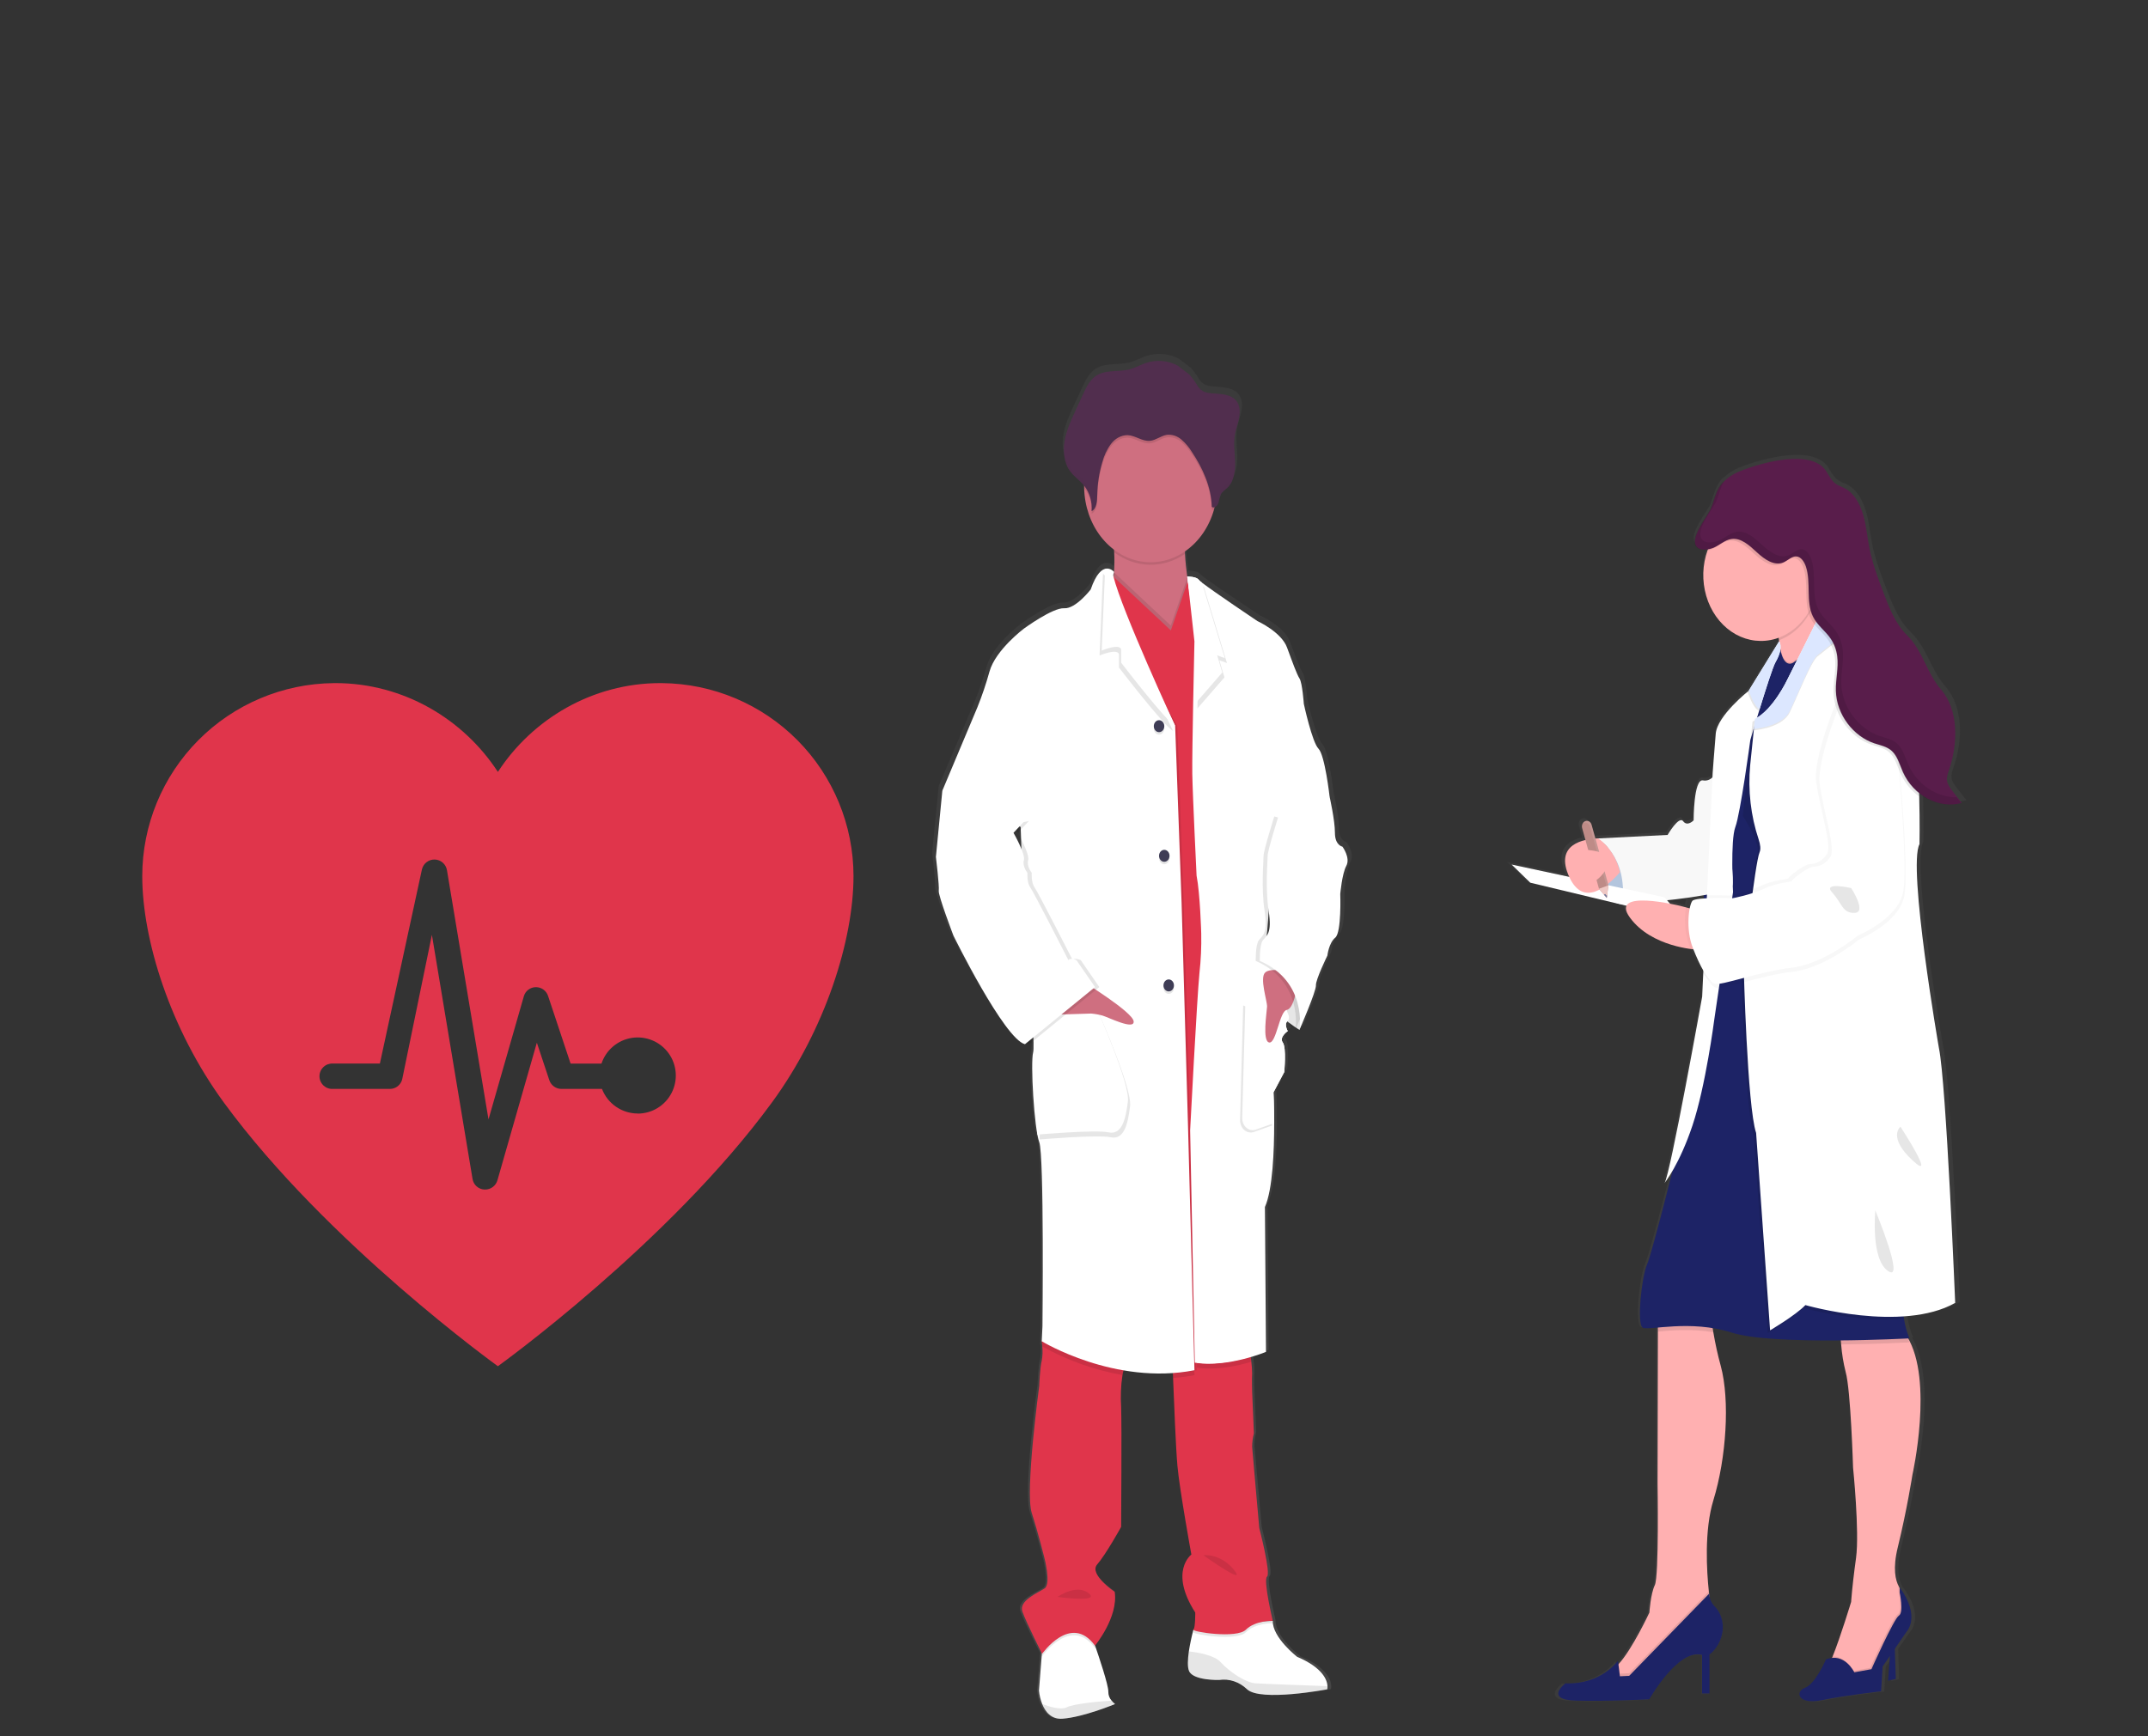 <svg width="235" height="190" viewBox="0 0 235 190" fill="none" xmlns="http://www.w3.org/2000/svg">
<rect x="0" y="0" width="235" height="190" fill="#333333" stroke="none"/>
<g clip-path="url(#clip0)">
<path d="M147.325 92.16C147.325 92.16 146.487 92.026 146.487 90.633C146.487 89.24 145.887 86.638 145.887 86.638C145.887 86.626 145.369 82.106 144.652 81.387C143.935 80.669 143.014 76.45 143.014 76.45C143.014 76.45 142.857 74.161 142.536 73.668C142.215 73.175 141.781 71.969 141.141 70.248C140.501 68.527 137.832 67.335 137.832 67.335C137.832 67.335 133.006 64.141 131.639 63.1C131.515 63.014 131.399 62.914 131.292 62.801C131.054 62.444 130.016 62.437 130.016 62.437C129.908 61.655 129.804 60.757 129.77 59.944C129.77 59.856 129.77 59.769 129.759 59.682C131.284 58.653 132.432 57.031 132.994 55.114C133.019 55.021 133.041 54.924 133.064 54.832C133.155 54.798 133.239 54.742 133.311 54.668C133.382 54.595 133.439 54.505 133.479 54.405C133.602 54.092 133.604 53.725 133.757 53.434C133.936 53.089 134.276 52.905 134.544 52.645C135.22 51.989 135.395 50.885 135.363 49.88C135.341 49.067 135.227 48.246 135.271 47.438L135.284 47.234C135.297 47.113 135.312 46.992 135.331 46.875C135.435 46.273 135.663 45.705 135.79 45.108C135.918 44.511 135.931 43.838 135.633 43.324C135.197 42.569 134.289 42.418 133.491 42.341C132.587 42.253 131.779 42.367 131.201 41.511C130.93 41.063 130.626 40.643 130.291 40.256C130.172 40.129 129.015 39.324 129.015 39.27C127.886 38.673 126.606 38.561 125.41 38.955C124.81 39.154 124.245 39.479 123.636 39.642C122.324 39.996 120.814 39.612 119.7 40.469C119.079 40.955 118.707 41.727 118.358 42.479C118.075 43.099 117.787 43.718 117.495 44.336C117.025 45.353 116.546 46.387 116.349 47.513C116.307 47.758 116.281 48.007 116.272 48.256V48.268C116.272 48.358 116.272 48.448 116.272 48.538V48.652C116.272 48.737 116.272 48.819 116.285 48.895C116.298 48.97 116.295 48.994 116.302 49.045C116.308 49.096 116.319 49.21 116.332 49.288C116.344 49.365 116.37 49.501 116.395 49.608C116.406 49.654 116.421 49.698 116.434 49.742C116.455 49.824 116.48 49.904 116.508 49.984C116.523 50.026 116.538 50.069 116.555 50.111C116.587 50.196 116.625 50.278 116.663 50.353C116.68 50.387 116.693 50.419 116.71 50.45C116.769 50.563 116.835 50.672 116.906 50.776C117.361 51.424 118.031 51.837 118.526 52.443C118.526 52.468 118.526 52.492 118.526 52.514C118.526 52.582 118.526 52.647 118.526 52.715C118.553 54.069 118.868 55.394 119.446 56.577C120.023 57.759 120.845 58.763 121.84 59.5C121.84 59.592 121.85 59.687 121.854 59.779C121.896 60.499 121.888 61.222 121.831 61.942C121.744 61.825 121.636 61.733 121.514 61.67C121.392 61.608 121.259 61.578 121.125 61.582C121.034 61.577 120.942 61.586 120.853 61.609L120.834 61.592V61.614C120.366 61.745 119.789 62.301 119.239 63.881C119.239 63.881 117.563 66.037 116.287 65.947C115.011 65.857 111.781 68.19 111.781 68.19C111.781 68.19 108.629 70.525 107.953 72.904C107.575 74.253 107.122 75.573 106.596 76.856L102.7 86.019L101.981 93.289C101.981 93.289 102.379 96.522 102.3 97.015C102.221 97.507 103.936 101.952 103.936 101.952C103.936 101.952 109.599 113.31 111.912 113.892L112.078 113.759C112.177 113.818 112.282 113.863 112.391 113.892L112.867 113.509C112.896 113.936 112.884 114.366 112.831 114.79C112.512 115.912 112.95 123.23 113.508 124.665C114.065 126.1 113.867 144.909 113.867 144.909L113.788 146.57C113.788 146.57 113.788 146.623 113.807 146.715L113.788 147.108L113.846 147.142C113.905 147.669 113.886 148.203 113.788 148.723C113.588 149.451 113.508 151.509 113.508 151.509C113.508 151.509 111.915 163.132 112.67 165.466C113.425 167.801 114.067 170.36 114.067 170.36C114.067 170.36 114.864 173.274 114.105 173.77C113.346 174.269 111.187 175.104 111.632 176.317C112.036 177.438 113.569 180.444 113.797 180.883L113.778 181.113L113.465 184.98C113.516 185.491 113.637 185.99 113.824 186.457C114.167 187.298 114.832 188.171 116.098 188.078C116.31 188.061 116.557 188.031 116.795 187.995C119.111 187.64 121.963 186.461 121.963 186.461C121.815 186.354 121.679 186.226 121.559 186.08C121.445 185.954 121.355 185.803 121.294 185.636C121.233 185.469 121.202 185.29 121.204 185.108C121.238 184.404 120.083 181.05 119.796 180.226C119.751 180.106 119.728 180.039 119.728 180.039C119.728 180.039 122.361 176.898 121.923 174.113C121.923 174.113 119.009 172.171 119.968 171.106C120.927 170.04 122.641 166.979 122.641 166.979C122.641 166.979 122.72 155.534 122.641 153.825C122.559 152.639 122.609 151.446 122.788 150.274C122.82 150.097 122.858 149.924 122.899 149.754C124.225 149.98 125.564 150.096 126.905 150.101C127.394 150.101 127.892 150.101 128.394 150.067C128.394 150.229 128.4 150.404 128.413 150.592C128.524 153.427 128.73 158.398 128.898 160.245C129.136 162.894 130.452 170.03 130.452 170.03C130.452 170.03 127.941 171.87 130.891 176.404C130.891 176.404 130.891 178.047 130.695 178.285C130.486 179.064 130.318 179.854 130.191 180.654C130.067 181.509 130.016 182.373 130.216 182.822C130.695 183.895 133.566 183.808 133.566 183.808L133.636 183.794C134.178 183.73 134.726 183.789 135.247 183.968C135.769 184.149 136.254 184.445 136.675 184.839C137.766 185.84 141.906 185.401 144.148 185.082C145.026 184.956 145.613 184.839 145.613 184.839C145.642 184.727 145.652 184.608 145.643 184.49C145.619 183.861 145.188 182.482 142.262 181.252C142.262 181.252 139.51 179.14 139.548 177.299H139.491H139.172C139.403 177.285 139.552 177.299 139.552 177.299C139.552 177.299 138.474 172.81 138.914 172.445C139.354 172.081 138.036 167.105 138.036 167.105C138.036 167.105 137.281 158.754 137.24 158.17C137.242 157.669 137.309 157.169 137.438 156.689L137.24 152.111C137.24 152.111 137.202 150.589 137.24 150.094C137.234 149.664 137.204 149.235 137.149 148.81C137.13 148.64 137.111 148.463 137.09 148.288C138.121 147.99 138.791 147.713 138.791 147.713L138.672 131.777C139.548 129.835 139.71 125.575 139.705 122.553C139.705 120.611 139.629 119.174 139.629 119.174L140.826 116.943C140.826 116.943 141.102 114.273 140.664 113.688C140.471 113.424 140.558 113.15 140.718 112.924C140.8 112.849 140.888 112.781 140.979 112.72C140.979 112.72 140.966 112.698 140.951 112.666C141.035 112.587 141.124 112.515 141.217 112.45C141.217 112.45 140.792 111.698 141.173 111.38C141.53 111.657 141.849 111.865 142.091 112.035C142.074 112.213 142.057 112.314 142.057 112.314L142.159 112.072C142.393 112.222 142.536 112.314 142.536 112.314C142.536 112.314 144.412 108.05 144.371 107.421C144.331 106.792 145.647 104.144 145.647 104.144C145.647 104.144 145.807 102.753 146.525 102.17C147.244 101.588 147.082 97.367 147.082 97.367C147.082 97.367 147.282 95.168 147.761 94.269C148.239 93.371 147.325 92.16 147.325 92.16ZM111.436 90.288L111.472 91.306C111.26 90.915 111.106 90.633 111.106 90.633L111.436 90.288Z" fill="url(#paint0_linear)"/>
<path d="M142.638 110.472L142.178 112.705C142.178 112.705 138.499 110.562 137.836 107.839C137.172 105.115 138.946 104.081 138.946 104.081L142.374 105.739L142.638 110.472Z" fill="white"/>
<path opacity="0.1" d="M142.638 110.472L142.178 112.705C142.178 112.705 138.499 110.562 137.836 107.839C137.172 105.115 138.946 104.081 138.946 104.081L142.374 105.739L142.638 110.472Z" fill="black"/>
<path d="M121.991 186.476C121.991 186.476 118.588 187.902 116.249 188.081C115.007 188.176 114.354 187.307 114.018 186.471C113.834 186.005 113.716 185.508 113.667 185.002L113.971 181.154L114.133 179.106L119.103 177.633L119.806 180.089L119.872 180.276C120.155 181.096 121.289 184.434 121.255 185.13C121.253 185.309 121.284 185.485 121.343 185.65C121.403 185.815 121.492 185.965 121.603 186.089C121.718 186.236 121.848 186.365 121.991 186.476Z" fill="white"/>
<path d="M145.232 184.52C145.241 184.636 145.231 184.753 145.203 184.865C145.203 184.865 137.925 186.251 136.437 184.865C136.017 184.46 135.528 184.161 135 183.984C134.473 183.808 133.919 183.76 133.374 183.842C133.374 183.842 130.559 183.929 130.089 182.87C129.893 182.426 129.944 181.565 130.065 180.715C130.189 179.919 130.354 179.133 130.559 178.359L130.671 178.256L131.341 177.642L139.184 177.377H139.244C139.205 179.207 141.906 181.307 141.906 181.307C144.775 182.521 145.198 183.892 145.232 184.52Z" fill="white"/>
<path opacity="0.1" d="M145.232 184.518C145.24 184.636 145.229 184.753 145.2 184.865C145.2 184.865 137.925 186.251 136.437 184.865C136.017 184.462 135.528 184.161 135.001 183.985C134.474 183.808 133.921 183.76 133.376 183.842C133.376 183.842 130.559 183.929 130.091 182.87C129.895 182.423 129.944 181.565 130.065 180.715C131.15 180.839 132.862 181.148 133.534 181.883C134.55 183.001 136.273 184.118 137.33 184.205C138.157 184.266 143.106 184.446 145.232 184.518Z" fill="black"/>
<path opacity="0.1" d="M121.991 186.476C121.991 186.476 118.588 187.902 116.249 188.081C115.007 188.176 114.354 187.307 114.02 186.468C114.886 186.8 116.087 187.15 116.719 186.829C117.467 186.451 120.121 186.206 121.61 186.102C121.723 186.242 121.851 186.368 121.991 186.476Z" fill="black"/>
<path d="M127.039 71.454C124.232 70.209 120.621 66.094 121.523 64.172C121.723 63.687 121.842 63.163 121.873 62.628C121.932 61.902 121.94 61.171 121.899 60.443C121.836 59.251 121.71 58.065 121.523 56.89C121.523 56.89 130.286 57.115 129.776 58.589C129.627 59.021 129.604 59.771 129.644 60.611C129.685 61.451 129.791 62.4 129.902 63.203C130.055 64.305 130.208 65.145 130.208 65.145C130.208 65.145 129.672 66.002 129.357 66.048C129.042 66.094 131.067 73.228 127.039 71.454Z" fill="#CF6F80"/>
<path opacity="0.1" d="M119.866 180.276L119.8 180.358C117.18 176.742 114.011 181.249 114.011 181.249L113.965 181.154L114.126 179.106L119.096 177.633L119.8 180.089L119.866 180.276Z" fill="black"/>
<path opacity="0.1" d="M139.246 177.633C139.246 177.633 137.332 177.586 136.311 178.616C135.29 179.645 130.357 178.84 130.569 178.616C130.632 178.505 130.67 178.379 130.68 178.247L131.35 177.633L139.193 177.368C139.222 177.532 139.246 177.633 139.246 177.633Z" fill="black"/>
<path d="M123.126 149.23C122.984 149.632 122.875 150.049 122.803 150.475C122.626 151.642 122.576 152.829 122.656 154.01C122.735 155.709 122.656 167.096 122.656 167.096C122.656 167.096 120.974 170.132 120.036 171.202C119.098 172.274 121.95 174.196 121.95 174.196C122.375 176.963 119.798 180.089 119.798 180.089C117.178 176.473 114.009 180.983 114.009 180.983C114.009 180.983 112.287 177.584 111.857 176.37C111.428 175.157 113.539 174.317 114.282 173.823C115.024 173.331 114.245 170.425 114.245 170.425C114.245 170.425 113.618 167.879 112.874 165.557C112.129 163.233 113.695 151.67 113.695 151.67C113.695 151.67 113.775 149.616 113.969 148.9C114.067 148.383 114.086 147.851 114.026 147.327C114.014 147.15 113.999 147.002 113.988 146.902C113.977 146.803 113.969 146.757 113.969 146.757L113.999 146.698L115.062 144.436C115.062 144.436 123.637 147.805 123.126 149.23Z" fill="#E0354B"/>
<path d="M139.246 177.365C139.246 177.365 137.332 177.318 136.311 178.337C135.29 179.354 130.357 178.56 130.569 178.337C130.782 178.113 130.765 176.46 130.765 176.46C127.871 171.95 130.34 170.12 130.34 170.12C130.34 170.12 129.047 163.02 128.813 160.385C128.649 158.546 128.447 153.601 128.338 150.778C128.292 149.565 128.264 148.73 128.264 148.73L130.629 148.186L130.933 148.115L136.637 146.81C136.637 146.81 136.794 148.023 136.9 149.016C136.953 149.44 136.983 149.867 136.99 150.295C136.951 150.781 136.99 152.3 136.99 152.3L137.183 156.856C137.057 157.334 136.991 157.831 136.99 158.329C137.028 158.91 137.77 167.216 137.77 167.216C137.77 167.216 139.061 172.173 138.621 172.529C138.18 172.886 139.246 177.365 139.246 177.365Z" fill="#E0354B"/>
<path opacity="0.1" d="M129.776 58.589C129.627 59.021 129.604 59.771 129.644 60.611C128.47 61.418 127.121 61.83 125.751 61.801C124.381 61.772 123.046 61.302 121.899 60.446C121.836 59.253 121.71 58.065 121.523 56.89C121.523 56.89 130.286 57.111 129.776 58.589Z" fill="black"/>
<path d="M133.164 53.225C133.165 54.1 133.045 54.969 132.807 55.801C132.274 57.663 131.181 59.251 129.722 60.283C128.263 61.315 126.531 61.725 124.832 61.441C123.134 61.157 121.578 60.196 120.44 58.729C119.302 57.262 118.655 55.383 118.614 53.424C118.614 53.356 118.614 53.293 118.614 53.225C118.597 52.123 118.773 51.027 119.131 50.003C119.489 48.979 120.023 48.047 120.7 47.26C121.377 46.474 122.185 45.849 123.076 45.423C123.967 44.996 124.924 44.777 125.89 44.777C126.856 44.777 127.812 44.996 128.703 45.423C129.594 45.849 130.402 46.474 131.079 47.26C131.757 48.047 132.29 48.979 132.648 50.003C133.006 51.027 133.182 52.123 133.166 53.225H133.164Z" fill="#CF6F80"/>
<path opacity="0.1" d="M127.039 71.455C124.232 70.21 120.621 66.095 121.523 64.173C121.723 63.688 121.842 63.164 121.873 62.629L125.716 66.234L128.094 68.459L129.902 63.206C130.055 64.308 130.208 65.148 130.208 65.148C130.208 65.148 129.672 66.005 129.357 66.051C129.042 66.097 131.067 73.229 127.039 71.455Z" fill="black"/>
<path d="M136.977 87.385L133.768 148.919L129.583 149.232L118.745 113.552L120.523 71.192L120.897 62.243L125.716 66.76L128.096 68.986L129.957 63.58L133.417 67.022L136.977 87.385Z" fill="#E0354B"/>
<path opacity="0.1" d="M123.126 149.23C122.984 149.632 122.875 150.049 122.803 150.475C119.758 149.938 116.8 148.883 114.028 147.346L113.971 147.312L113.99 146.921L114.001 146.717L115.064 144.455C115.064 144.455 123.636 147.805 123.126 149.23Z" fill="black"/>
<path opacity="0.1" d="M130.678 150.485C129.899 150.636 129.114 150.738 128.326 150.791C128.279 149.577 128.251 148.742 128.251 148.742L130.616 148.199L130.678 150.485Z" fill="black"/>
<path opacity="0.1" d="M136.887 149.028C135.375 149.477 133.04 149.982 130.95 149.667L130.92 148.128L136.624 146.822C136.624 146.822 136.781 148.023 136.887 149.028Z" fill="black"/>
<path opacity="0.1" d="M130.912 149.948C122.193 151.647 114.207 146.775 114.207 146.775L114.284 145.125C114.284 145.125 114.481 126.412 113.933 124.978C113.384 123.543 112.957 116.268 113.267 115.152C113.578 114.035 112.134 97.291 112.134 97.291L111.9 90.494L103.338 86.535L107.166 77.428C107.683 76.151 108.128 74.838 108.497 73.496C109.163 71.131 112.253 68.808 112.253 68.808C112.253 68.808 115.421 66.488 116.674 66.575C117.926 66.662 119.568 64.521 119.568 64.521C120.78 60.995 121.878 62.592 121.878 62.592C121.878 62.759 121.878 62.592 121.818 63.114C121.393 66.985 128.696 79.219 128.8 79.435L129.495 98.772L130.199 123.242L130.912 149.948Z" fill="black"/>
<path d="M130.678 149.948C121.959 151.647 113.971 146.776 113.971 146.776L114.05 145.125C114.05 145.125 114.248 126.412 113.697 124.978C113.146 123.543 112.721 116.268 113.033 115.152C113.346 114.035 111.9 97.291 111.9 97.291L111.664 90.495L103.098 86.521L106.926 77.414C107.442 76.136 107.886 74.823 108.257 73.481C108.92 71.117 112.013 68.794 112.013 68.794C112.013 68.794 115.181 66.474 116.432 66.561C117.682 66.648 119.326 64.507 119.326 64.507C120.54 60.98 121.878 62.578 121.878 62.578C121.878 62.745 121.75 62.82 121.818 63.099C122.754 66.855 128.462 79.205 128.566 79.421L129.27 98.757L129.974 123.228L130.678 149.948Z" fill="white"/>
<path opacity="0.1" d="M128.328 79.972C127.39 79.525 122.422 73.052 122.422 73.052V71.578C122.241 71.093 121.168 71.389 120.296 71.729L120.67 62.779L121.095 63.182C122.027 66.934 128.219 79.756 128.328 79.972Z" fill="black"/>
<path d="M128.564 79.436C127.624 78.989 122.656 72.515 122.656 72.515V71.042C122.475 70.556 121.401 70.853 120.53 71.192L120.906 62.243L121.331 62.646C122.265 66.398 128.46 79.222 128.564 79.436Z" fill="white"/>
<path opacity="0.1" d="M114.207 111.722C114.324 111.722 120.27 111.009 120.27 111.009C120.27 111.009 123.87 119.09 123.634 121.056C123.398 123.022 122.971 124.762 121.523 124.454C120.074 124.146 113.729 124.697 113.729 124.697L114.207 111.722Z" fill="black"/>
<path d="M113.971 111.185C114.088 111.185 120.034 110.472 120.034 110.472C120.034 110.472 123.632 118.555 123.398 120.518C123.164 122.482 122.733 124.225 121.287 123.917C119.841 123.609 113.493 124.16 113.493 124.16L113.971 111.185Z" fill="white"/>
<path d="M118.452 107.392C118.452 107.392 123.909 110.74 124.026 111.761C124.143 112.783 121.248 111.315 120.623 111.138C120.212 111.024 119.793 110.95 119.37 110.914L115.2 111.043L118.452 107.392Z" fill="#CF6F80"/>
<path opacity="0.1" d="M126.805 80.389C127.122 80.389 127.379 80.096 127.379 79.734C127.379 79.372 127.122 79.079 126.805 79.079C126.488 79.079 126.231 79.372 126.231 79.734C126.231 80.096 126.488 80.389 126.805 80.389Z" fill="black"/>
<path d="M126.805 80.123C127.122 80.123 127.379 79.829 127.379 79.467C127.379 79.105 127.122 78.812 126.805 78.812C126.488 78.812 126.231 79.105 126.231 79.467C126.231 79.829 126.488 80.123 126.805 80.123Z" fill="#3F3D56"/>
<path opacity="0.1" d="M127.862 108.761C128.179 108.761 128.436 108.467 128.436 108.105C128.436 107.743 128.179 107.45 127.862 107.45C127.545 107.45 127.288 107.743 127.288 108.105C127.288 108.467 127.545 108.761 127.862 108.761Z" fill="black"/>
<path d="M127.862 108.492C128.179 108.492 128.436 108.198 128.436 107.836C128.436 107.474 128.179 107.181 127.862 107.181C127.545 107.181 127.288 107.474 127.288 107.836C127.288 108.198 127.545 108.492 127.862 108.492Z" fill="#3F3D56"/>
<path opacity="0.1" d="M127.377 94.576C127.694 94.576 127.951 94.282 127.951 93.92C127.951 93.558 127.694 93.265 127.377 93.265C127.06 93.265 126.803 93.558 126.803 93.92C126.803 94.282 127.06 94.576 127.377 94.576Z" fill="black"/>
<path d="M127.377 94.309C127.694 94.309 127.951 94.015 127.951 93.653C127.951 93.291 127.694 92.998 127.377 92.998C127.06 92.998 126.803 93.291 126.803 93.653C126.803 94.015 127.06 94.309 127.377 94.309Z" fill="#3F3D56"/>
<path d="M140.613 110.778C140.613 110.778 141.005 111.448 140.613 111.761C140.222 112.074 140.652 112.832 140.652 112.832C140.652 112.832 139.675 113.485 140.105 114.072C140.535 114.66 140.262 117.313 140.262 117.313L139.089 119.531C139.089 119.531 139.159 120.961 139.163 122.893C139.163 125.908 139.008 130.146 138.149 132.079L138.268 147.932C138.268 147.932 134.157 149.645 130.716 149.123L130.206 123.685C130.206 123.685 130.95 109.259 131.224 106.492C131.385 105.055 131.45 103.607 131.42 102.159C131.42 102.159 131.303 97.828 130.91 95.818C130.91 95.818 130.484 87.112 130.442 84.701C130.422 83.548 130.476 80.184 130.535 76.984C130.601 73.487 130.676 70.188 130.676 70.188L129.899 63.178C129.899 63.178 130.676 63.088 130.91 63.445C131.014 63.556 131.128 63.656 131.25 63.743C132.59 64.777 137.323 67.957 137.323 67.957C137.323 67.957 139.943 69.147 140.571 70.85C141.198 72.555 141.634 73.763 141.938 74.249C142.242 74.734 142.408 77.016 142.408 77.016C142.408 77.016 143.31 81.215 144.014 81.927C144.718 82.638 145.232 87.162 145.232 87.162L139.012 92.745C139.012 92.745 138.465 102.033 138.349 102.392C138.231 102.751 140.613 110.778 140.613 110.778Z" fill="white"/>
<path d="M140.849 110.778C140.849 110.778 141.239 111.448 140.849 111.761C140.46 112.074 140.885 112.831 140.885 112.831C140.885 112.831 139.916 113.492 140.341 114.079C140.766 114.667 140.498 117.32 140.498 117.32L139.325 119.538C139.325 119.538 139.395 120.968 139.401 122.9C139.401 125.915 139.246 130.153 138.387 132.085L138.504 147.939C138.504 147.939 134.387 149.652 130.95 149.13L130.442 123.691C130.442 123.691 131.186 109.266 131.46 106.498C131.621 105.062 131.686 103.613 131.654 102.166C131.654 102.166 131.537 97.835 131.146 95.825C131.146 95.825 130.72 87.118 130.676 84.708C130.656 83.555 130.712 80.191 130.769 76.991C130.835 73.493 130.909 70.195 130.909 70.195L129.885 63.09C129.885 63.09 130.909 63.09 131.146 63.452C131.249 63.565 131.363 63.664 131.486 63.75C132.826 64.784 137.562 67.964 137.562 67.964C137.562 67.964 140.18 69.153 140.807 70.857C141.434 72.561 141.87 73.77 142.176 74.256C142.483 74.741 142.644 77.023 142.644 77.023C142.644 77.023 143.546 81.222 144.25 81.933C144.954 82.645 145.462 87.16 145.462 87.16L139.242 92.743C139.242 92.743 138.695 102.03 138.576 102.389C138.457 102.748 140.849 110.778 140.849 110.778Z" fill="white"/>
<path opacity="0.1" d="M133.4 72.255L133.961 74.124L131.005 77.522C131.071 74.027 131.146 70.726 131.146 70.726L130.121 63.621C130.121 63.621 131.146 63.621 131.382 63.983C131.485 64.096 131.599 64.195 131.722 64.279L134.236 72.556L133.4 72.255Z" fill="black"/>
<path d="M133.164 71.719L133.727 73.588L130.771 76.987C130.837 73.489 130.912 70.19 130.912 70.19L129.885 63.085C129.885 63.085 130.912 63.085 131.146 63.447C131.25 63.559 131.364 63.659 131.486 63.745L134.002 72.02L133.164 71.719Z" fill="white"/>
<path opacity="0.1" d="M133.164 53.225C133.165 54.1 133.045 54.969 132.807 55.801C132.766 55.808 132.725 55.806 132.686 55.794C132.646 55.783 132.609 55.763 132.577 55.735C132.522 53.55 131.579 51.499 130.421 49.754C130.095 49.227 129.701 48.761 129.251 48.37C128.796 47.981 128.231 47.798 127.664 47.858C127.026 47.958 126.463 48.453 125.819 48.516C124.968 48.596 124.207 47.924 123.362 47.89C123.019 47.894 122.68 47.981 122.369 48.146C122.058 48.311 121.781 48.549 121.557 48.846C121.113 49.445 120.784 50.143 120.589 50.895C120.255 52.035 120.073 53.227 120.049 54.429C120.038 55.109 119.981 55.961 119.428 56.209C119.47 55.709 119.42 55.204 119.282 54.728C119.144 54.251 118.921 53.812 118.626 53.439L118.614 53.424C118.614 53.356 118.614 53.293 118.614 53.225C118.597 52.123 118.773 51.027 119.131 50.003C119.489 48.979 120.023 48.047 120.7 47.26C121.377 46.474 122.185 45.849 123.076 45.423C123.967 44.996 124.924 44.777 125.89 44.777C126.856 44.777 127.812 44.996 128.703 45.423C129.594 45.849 130.402 46.474 131.079 47.26C131.757 48.047 132.29 48.979 132.648 50.003C133.006 51.027 133.182 52.123 133.166 53.225H133.164Z" fill="black"/>
<path d="M128.902 40.037C127.797 39.444 126.54 39.331 125.368 39.721C124.778 39.92 124.224 40.243 123.626 40.406C122.35 40.758 120.861 40.377 119.766 41.229C119.158 41.715 118.792 42.481 118.452 43.227L117.601 45.076C117.138 46.089 116.67 47.118 116.476 48.232C116.283 49.346 116.4 50.594 117.018 51.489C117.469 52.142 118.135 52.553 118.624 53.167C118.917 53.54 119.139 53.979 119.277 54.455C119.415 54.931 119.465 55.435 119.424 55.934C119.979 55.691 120.032 54.837 120.045 54.157C120.068 52.955 120.25 51.763 120.585 50.623C120.779 49.871 121.108 49.173 121.552 48.574C121.777 48.278 122.054 48.039 122.365 47.874C122.676 47.709 123.015 47.622 123.358 47.618C124.209 47.652 124.972 48.322 125.814 48.242C126.452 48.181 127.018 47.683 127.66 47.586C128.226 47.525 128.792 47.708 129.247 48.099C129.696 48.488 130.09 48.955 130.414 49.482C131.575 51.227 132.517 53.274 132.573 55.463C132.813 55.664 133.16 55.402 133.279 55.092C133.398 54.781 133.402 54.417 133.553 54.121C133.727 53.778 134.061 53.596 134.323 53.339C134.986 52.686 135.152 51.587 135.127 50.589C135.101 49.591 134.931 48.579 135.097 47.598C135.197 46.996 135.422 46.433 135.546 45.839C135.669 45.244 135.684 44.576 135.393 44.064C134.967 43.312 134.072 43.164 133.291 43.093C132.405 43.006 131.611 43.117 131.046 42.266C130.78 41.821 130.481 41.403 130.153 41.018C130.04 40.892 128.902 40.09 128.902 40.037Z" fill="#512E4E"/>
<path opacity="0.1" d="M105.788 91.225L103.565 86.536L102.862 93.772C102.862 93.772 103.253 96.986 103.174 97.478C103.095 97.971 104.778 102.389 104.778 102.389C104.778 102.389 110.335 113.686 112.604 114.268L120.27 108.015L118.237 105.069C118.237 105.069 117.533 104.756 117.356 105.069C117.356 105.069 113.582 97.656 113.19 97.119C112.799 96.583 112.876 95.512 112.876 95.512C112.876 95.512 112.289 94.799 112.485 94.129C112.68 93.459 111.351 91.135 111.351 91.135L112.563 89.842L105.788 91.225Z" fill="black"/>
<path d="M103.682 86.002L103.095 86.536L102.392 93.772C102.392 93.772 102.783 96.986 102.704 97.479C102.625 97.971 104.31 102.389 104.31 102.389C104.31 102.389 109.865 113.686 112.134 114.269L119.802 108.016L117.767 105.069C117.767 105.069 117.063 104.756 116.887 105.069C116.887 105.069 113.112 97.656 112.72 97.119C112.329 96.583 112.408 95.512 112.408 95.512C112.408 95.512 111.821 94.799 112.017 94.129C112.212 93.459 110.881 91.136 110.881 91.136L112.093 89.842L103.682 86.002Z" fill="white"/>
<path opacity="0.1" d="M140.105 114.349C140.53 114.938 140.262 117.587 140.262 117.587L139.089 119.805C139.089 119.805 139.159 121.238 139.163 123.167L137.189 123.871C137.011 123.935 136.822 123.949 136.638 123.912C136.454 123.875 136.28 123.789 136.131 123.66C135.983 123.531 135.863 123.363 135.782 123.17C135.702 122.978 135.663 122.766 135.669 122.553L136.009 110.025L140.613 112.035C140.222 112.346 140.652 113.108 140.652 113.108C140.652 113.108 139.675 113.759 140.105 114.349Z" fill="black"/>
<path d="M140.341 114.079C140.766 114.669 140.498 117.32 140.498 117.32L139.325 119.539C139.325 119.539 139.395 120.968 139.401 122.901L137.391 123.617C137.217 123.679 137.032 123.692 136.852 123.656C136.671 123.62 136.501 123.535 136.356 123.408C136.21 123.282 136.093 123.118 136.014 122.93C135.936 122.741 135.897 122.534 135.903 122.325L136.245 109.759L140.851 111.769C140.458 112.079 140.888 112.839 140.888 112.839C140.888 112.839 139.916 113.492 140.341 114.079Z" fill="white"/>
<path d="M141.866 108.108C141.866 108.108 141.553 110.387 140.771 110.521C139.988 110.654 139.637 114.208 138.857 114.082C138.076 113.955 138.593 110.778 138.621 110.161C138.648 109.545 137.77 106.991 138.427 106.411C139.084 105.831 141.164 106.411 141.164 106.411L141.866 108.108Z" fill="#CF6F80"/>
<path opacity="0.1" d="M143.531 90.555L145.007 87.157C145.007 87.157 145.594 89.747 145.594 91.13C145.594 92.514 146.415 92.65 146.415 92.65C146.415 92.65 147.314 93.864 146.84 94.747C146.366 95.631 146.174 97.83 146.174 97.83C146.174 97.83 146.33 102.027 145.626 102.607C144.922 103.187 144.775 104.573 144.775 104.573C144.775 104.573 143.482 107.207 143.523 107.833C143.563 108.459 141.723 112.7 141.723 112.7C141.723 112.7 142.623 107.43 137.381 105.153C137.381 105.153 137.34 103.364 137.732 102.874C138.123 102.384 138.733 102.16 138.351 99.682C137.968 97.204 138.24 94.242 138.24 93.647C138.24 93.053 139.414 89.344 139.414 89.344L143.531 90.555Z" fill="black"/>
<path d="M144.169 86.672L145.458 87.157C145.458 87.157 146.047 89.747 146.047 91.131C146.047 92.515 146.868 92.65 146.868 92.65C146.868 92.65 147.767 93.864 147.293 94.748C146.819 95.631 146.63 97.831 146.63 97.831C146.63 97.831 146.785 102.027 146.081 102.608C145.377 103.188 145.22 104.574 145.22 104.574C145.22 104.574 143.929 107.207 143.969 107.834C144.01 108.46 142.168 112.701 142.168 112.701C142.168 112.701 143.07 107.431 137.825 105.154C137.825 105.154 137.787 103.365 138.178 102.875C138.57 102.384 139.18 102.161 138.797 99.683C138.414 97.204 138.687 94.243 138.687 93.648C138.687 93.053 139.861 89.344 139.861 89.344L144.169 86.672Z" fill="white"/>
<path opacity="0.1" d="M115.704 174.753C115.704 174.753 117.758 173.28 119.107 174.351C120.455 175.421 115.704 174.753 115.704 174.753Z" fill="black"/>
<path opacity="0.1" d="M131.667 170.198C131.667 170.198 133.485 169.93 135.012 171.807C136.539 173.683 131.667 170.198 131.667 170.198Z" fill="black"/>
<g opacity="0.1">
<path opacity="0.1" d="M134.327 52.807C134.066 53.064 133.73 53.249 133.555 53.591C133.406 53.885 133.402 54.246 133.283 54.562C133.164 54.877 132.817 55.135 132.577 54.936C132.522 52.751 131.577 50.7 130.418 48.952C130.094 48.425 129.7 47.958 129.251 47.569C128.796 47.178 128.229 46.995 127.662 47.056C127.024 47.156 126.463 47.651 125.818 47.712C124.968 47.794 124.204 47.122 123.36 47.088C123.017 47.092 122.679 47.179 122.368 47.345C122.057 47.51 121.78 47.75 121.557 48.047C121.113 48.645 120.783 49.342 120.589 50.093C120.255 51.234 120.073 52.425 120.049 53.627C120.036 54.305 119.981 55.149 119.432 55.402C119.445 55.581 119.445 55.761 119.432 55.941C119.985 55.698 120.04 54.843 120.053 54.164C120.077 52.961 120.259 51.77 120.593 50.63C120.787 49.877 121.117 49.179 121.561 48.581C121.785 48.285 122.061 48.046 122.372 47.881C122.683 47.716 123.021 47.629 123.364 47.624C124.215 47.658 124.981 48.328 125.823 48.248C126.461 48.188 127.026 47.69 127.667 47.593C128.233 47.532 128.8 47.715 129.255 48.105C129.705 48.495 130.099 48.961 130.423 49.489C131.582 51.234 132.526 53.28 132.581 55.47C132.821 55.671 133.168 55.409 133.287 55.098C133.406 54.788 133.41 54.423 133.559 54.127C133.734 53.785 134.07 53.603 134.331 53.346C134.995 52.693 135.161 51.593 135.135 50.596C135.135 50.564 135.135 50.532 135.135 50.503C135.095 51.367 134.893 52.249 134.327 52.807Z" fill="black"/>
<path opacity="0.1" d="M118.628 52.635C118.139 52.021 117.471 51.611 117.023 50.96C116.645 50.384 116.429 49.691 116.404 48.972C116.337 49.871 116.557 50.766 117.023 51.494C117.471 52.147 118.139 52.557 118.628 53.172C119.098 53.772 119.38 54.534 119.43 55.337C119.463 54.848 119.408 54.357 119.271 53.892C119.133 53.428 118.914 53.001 118.628 52.635Z" fill="black"/>
<path opacity="0.1" d="M135.55 45.307C135.424 45.901 135.201 46.467 135.099 47.067C135.038 47.467 135.016 47.874 135.033 48.28C135.04 48.049 135.062 47.819 135.099 47.591C135.201 46.989 135.424 46.426 135.55 45.831C135.623 45.503 135.647 45.163 135.62 44.826C135.607 44.988 135.583 45.149 135.55 45.307Z" fill="black"/>
</g>
<path d="M212.593 114.504C212.593 114.504 209.08 94.565 210.425 92.085C210.425 92.085 210.474 89.778 210.393 86.839C210.393 86.727 210.393 86.616 210.393 86.502C210.63 86.681 210.876 86.844 211.131 86.987C212.368 87.713 213.791 87.923 215.15 87.579L214.087 86.227C213.831 85.904 213.565 85.555 213.511 85.128C213.455 84.701 213.609 84.319 213.74 83.938C214.751 81.025 214.804 77.362 212.857 75.139C211.214 73.27 210.814 70.857 209.03 69.151C207.726 67.901 207.01 66.068 206.333 64.296C205.76 62.798 205.185 61.288 204.858 59.701C204.603 58.461 204.5 57.176 204.15 55.965C203.798 54.754 203.141 53.577 202.114 53.035C201.748 52.844 201.342 52.734 201.007 52.48C200.57 52.142 200.306 51.594 199.99 51.113C198.379 48.686 192.988 50.115 190.437 51.101C189.743 51.349 189.1 51.755 188.548 52.295L188.571 52.251C188.591 52.215 188.615 52.179 188.635 52.142C188.356 52.4 188.115 52.707 187.921 53.052C187.549 53.725 187.393 54.509 187.083 55.237C186.708 56.099 184.626 58.504 185.522 59.473C185.585 59.538 185.656 59.59 185.734 59.628C186.07 59.788 186.441 59.83 186.799 59.749L186.76 59.854C186.455 60.708 186.297 61.623 186.299 62.546C186.299 66.534 189.18 69.767 192.737 69.767C193.407 69.768 194.071 69.651 194.709 69.42C194.723 69.512 194.737 69.605 194.751 69.697C194.751 69.733 194.762 69.77 194.767 69.806L194.653 69.986C194.648 69.975 194.642 69.964 194.634 69.954L191.296 75.28C190.786 75.69 187.846 78.118 187.681 79.938C187.507 81.931 187.332 84.263 187.332 84.263L187.309 84.764C187.163 84.903 186.992 85.004 186.808 85.061C186.624 85.117 186.433 85.128 186.245 85.091C185.203 84.897 185.203 89.46 185.203 89.46C185.203 89.46 184.509 90.189 184.033 89.558C183.557 88.927 182.298 91.065 182.298 91.065L174.409 91.454L174.227 91.466L173.802 89.963C173.757 89.805 173.657 89.673 173.528 89.597C173.397 89.521 173.246 89.507 173.106 89.558C173.074 89.57 173.042 89.585 173.011 89.604L172.982 89.623L172.926 89.667L172.898 89.696C172.884 89.712 172.87 89.729 172.856 89.747L172.831 89.781L172.818 89.796C172.769 89.873 172.736 89.963 172.723 90.057C172.709 90.151 172.716 90.248 172.741 90.339L173.106 91.628C171.584 91.978 170.028 92.963 171.296 95.677L164.863 94.32L166.943 96.315L177.691 98.847C177.55 99.138 177.643 99.561 178.088 100.155C180.001 102.721 183.488 103.418 184.892 103.598C185.262 104.544 185.726 105.44 186.273 106.268L186.151 108.824C186.151 108.824 182.598 128.306 181.948 129.294C182.276 128.869 182.576 128.417 182.847 127.942C181.815 131.944 180.374 137.423 179.994 138.243C179.387 139.554 178.823 144.858 179.517 145.198C179.73 145.302 180.337 145.251 181.205 145.176V145.615L181.166 162.265C181.166 162.265 181.341 172.476 180.863 173.45C180.384 174.423 180.256 176.465 180.256 176.465C180.256 176.465 178.343 180.492 176.826 182.11C176.816 182.123 176.804 182.135 176.792 182.145L176.745 181.766C176.745 181.766 174.922 184.392 170.89 184.244C170.89 184.244 168.464 186.046 172.062 186.142C175.66 186.24 180.256 185.997 180.256 185.997C180.256 185.997 183.465 180.414 186.154 181.142V185.373H186.976V181.075C187.359 180.788 187.686 180.416 187.936 179.98C188.188 179.545 188.361 179.056 188.442 178.542C188.512 178.013 188.461 177.472 188.293 176.974C188.123 176.474 187.844 176.033 187.48 175.695C187.317 175.527 187.186 175.322 187.096 175.093C187.006 174.864 186.957 174.616 186.956 174.365L186.926 174.393C186.926 174.309 186.906 174.222 186.898 174.132C186.662 171.947 186.366 167.44 187.41 164.104C188.842 159.531 189.276 153.162 188.233 149.37C187.897 148.159 187.622 146.926 187.405 145.678C187.381 145.521 187.357 145.37 187.335 145.229C188.048 145.339 188.753 145.501 189.447 145.715C191.861 146.475 197.142 146.615 201.65 146.574C201.661 146.715 201.674 146.863 201.689 147.011C201.769 148.04 201.937 149.058 202.19 150.05C202.757 151.992 203.015 160.553 203.015 160.553C203.015 160.553 203.745 167.592 203.348 170.456C203.135 172.05 202.922 173.649 202.8 175.256V175.287C202.8 175.287 201.605 179.171 200.732 181.28C200.71 181.335 200.687 181.388 200.665 181.439C200.433 181.462 200.203 181.52 199.983 181.61C199.983 181.61 198.812 184.281 197.644 184.722C196.476 185.164 196.863 186.619 199.507 186.085C202.15 185.551 206.142 185.113 206.142 185.113L206.314 182.391L207.127 181.23L206.914 183.946L207.779 183.752L207.664 180.449L208.993 178.55C208.993 178.55 210.599 176.918 208.213 173.71V173.78C208.188 173.735 208.165 173.685 208.137 173.64V173.624C207.742 172.926 207.426 171.623 208.003 169.309C209.044 165.129 209.651 161.335 209.651 161.335C209.651 161.335 211.978 151.172 209.181 146.363H209.304C209.018 145.686 208.815 144.967 208.702 144.227C208.688 144.14 208.675 144.05 208.664 143.957C210.733 143.822 212.764 143.394 214.421 142.472C214.415 142.462 213.417 118.344 212.593 114.504ZM186.322 97.682V97.731L185.896 97.755L186.322 97.682ZM184.863 97.913C184.792 97.93 184.727 97.966 184.671 98.017C184.489 98.312 184.374 98.655 184.338 99.015L183.674 98.845C183.674 98.845 183.208 98.731 182.539 98.602L182.221 98.238C183.093 98.155 183.999 98.034 184.863 97.913Z" fill="url(#paint1_linear)"/>
<path d="M206.816 180.481L206.563 183.922L207.412 183.727L207.284 179.997L206.816 180.481Z" fill="#1D2366"/>
<path d="M187.457 164.151C186.434 167.476 186.724 171.964 186.953 174.145C187.038 174.95 187.118 175.44 187.118 175.44C187.118 175.44 185.588 179.416 185.46 179.567C185.333 179.717 180.961 182.765 180.961 182.765L177.904 184.8C177.904 184.8 174.804 183.249 176.29 182.715C176.594 182.576 176.868 182.363 177.092 182.092C178.581 180.477 180.45 176.465 180.45 176.465C180.45 176.465 180.578 174.428 181.045 173.459C181.513 172.491 181.344 162.313 181.344 162.313L181.38 145.722V143.56L187.195 143.608C187.233 144.342 187.317 145.073 187.446 145.793C187.656 147.036 187.925 148.265 188.257 149.473C189.282 153.257 188.856 159.594 187.457 164.151Z" fill="#FFB0B1"/>
<path opacity="0.1" d="M187.118 175.44C187.118 175.44 185.588 179.416 185.46 179.567C185.333 179.718 180.961 182.764 180.961 182.764L177.904 184.801C177.904 184.801 174.804 183.25 176.29 182.716C176.594 182.576 176.868 182.364 177.092 182.092L177.224 183.152L178.242 183.104L186.962 174.149C187.038 174.951 187.118 175.44 187.118 175.44Z" fill="black"/>
<path d="M187.01 174.375L178.242 183.39L177.224 183.438L177.011 181.739C177.011 181.739 175.229 184.356 171.27 184.211C171.27 184.211 168.892 186.005 172.415 186.102C175.94 186.198 180.44 185.955 180.44 185.955C180.44 185.955 183.583 180.374 186.213 181.101V185.318H187.021V181.062C187.398 180.774 187.718 180.402 187.964 179.967C188.21 179.534 188.377 179.047 188.454 178.537C188.524 178.013 188.475 177.477 188.311 176.98C188.146 176.483 187.874 176.044 187.518 175.703C187.357 175.533 187.231 175.326 187.144 175.099C187.057 174.87 187.012 174.624 187.01 174.375Z" fill="#1D2366"/>
<path d="M207.623 169.337C207.058 171.641 207.366 172.94 207.754 173.638V173.652C208.25 174.512 208.596 175.474 208.77 176.485L208.804 176.703L204.814 183.342L202.649 184.312C202.649 184.312 199.168 182.956 199.804 182.568C199.963 182.473 200.212 181.968 200.497 181.271C201.348 179.171 202.522 175.298 202.522 175.298V175.265C202.646 173.666 202.841 172.071 203.059 170.484C203.448 167.627 202.733 160.614 202.733 160.614C202.733 160.614 202.478 152.087 201.924 150.148C201.675 149.162 201.509 148.15 201.429 147.128C201.314 145.914 201.289 144.914 201.289 144.914C201.289 144.914 203.582 141.273 207.784 145.205C208.12 145.519 208.415 145.885 208.661 146.293C211.565 151.007 209.228 161.391 209.228 161.391C209.228 161.391 208.643 165.167 207.623 169.337Z" fill="#FFB0B1"/>
<path opacity="0.1" d="M208.811 176.703L204.82 183.342L202.656 184.313C202.656 184.313 199.176 182.956 199.811 182.568C199.971 182.473 200.218 181.969 200.505 181.271C201.979 181.257 202.741 182.86 202.741 182.86L204.609 182.518C204.609 182.518 207.071 176.994 207.623 176.656C208.177 176.32 207.709 174.135 207.709 174.135V173.579C207.724 173.599 207.737 173.621 207.754 173.64V173.654C208.25 174.515 208.596 175.476 208.77 176.487L208.811 176.703Z" fill="black"/>
<path d="M202.869 183.003C202.869 183.003 201.806 180.774 199.769 181.596C199.769 181.596 198.622 184.267 197.476 184.699C196.329 185.13 196.712 186.588 199.303 186.055C201.893 185.524 205.798 185.085 205.798 185.085L205.967 182.369L208.601 178.541C208.601 178.541 210.169 176.917 207.835 173.719V174.275C207.835 174.275 208.302 176.46 207.749 176.798C207.197 177.135 204.743 182.662 204.743 182.662L202.869 183.003Z" fill="#1D2366"/>
<path opacity="0.1" d="M187.202 143.603C187.239 144.338 187.323 145.068 187.454 145.788C185.059 145.387 182.836 145.586 181.38 145.718V143.555L187.202 143.603Z" fill="black"/>
<path opacity="0.1" d="M208.898 146.897C208.898 146.897 205.496 147.086 201.437 147.125C201.323 145.911 201.297 144.911 201.297 144.911C201.297 144.911 203.589 141.27 207.791 145.202C208.127 145.516 208.423 145.882 208.671 146.29C208.736 146.497 208.812 146.7 208.898 146.897Z" fill="black"/>
<path d="M208.898 146.46C208.898 146.46 193.995 147.283 189.452 145.829C184.909 144.375 180.407 145.635 179.73 145.297C179.051 144.96 179.602 139.675 180.197 138.367C180.793 137.059 184.059 123.827 184.059 123.827L187.202 105.122L190.513 104.081L190.747 104.005L196.516 102.19L200.744 100.857C200.744 100.857 209.152 138.319 208.429 141.081C208.168 142.139 208.126 143.252 208.306 144.331C208.417 145.069 208.616 145.785 208.898 146.46Z" fill="#1D2366"/>
<path d="M176.245 92.33C176.245 92.33 173.268 95.971 175.523 98.001C177.777 100.03 179.26 98.195 179.26 98.195L176.245 92.33Z" fill="#C7DAF5"/>
<path opacity="0.1" d="M176.245 92.33C176.245 92.33 173.268 95.971 175.523 98.001C177.777 100.03 179.26 98.195 179.26 98.195L176.245 92.33Z" fill="black"/>
<path d="M200.299 68.391C200.299 68.391 199.951 68.77 199.426 69.328C198.678 70.127 197.57 71.294 196.588 72.273C195.226 73.625 194.102 74.618 194.505 73.77C194.907 72.923 194.831 71.447 194.63 70.066C194.616 69.974 194.603 69.882 194.588 69.792C194.423 68.778 194.203 67.776 193.931 66.792C193.931 66.792 196.13 63.549 197.346 62.27C197.798 61.784 198.116 61.585 198.135 61.922C198.156 62.376 198.454 63.379 198.824 64.442C198.835 64.476 198.846 64.507 198.858 64.541C199.104 65.27 199.383 66.017 199.629 66.663C200.002 67.653 200.299 68.391 200.299 68.391Z" fill="#FFB0B1"/>
<path opacity="0.1" d="M198.858 64.541C198.651 65.81 198.15 66.992 197.406 67.964C196.662 68.936 195.704 69.662 194.63 70.066C194.462 68.958 194.228 67.864 193.931 66.792C193.931 66.792 198.071 60.687 198.135 61.922C198.15 62.391 198.474 63.43 198.858 64.541Z" fill="black"/>
<path opacity="0.1" d="M194.217 71.697L194.754 70.835C194.754 70.835 195.109 73.306 196.415 72.216C197.721 71.127 197.784 80.419 197.784 80.419L196.382 104.336L186.255 103.644L186.543 92.087L187.689 86.261L190.524 77.792L192.21 74.993L194.217 71.697Z" fill="black"/>
<path d="M197.784 80.567L196.508 102.193L196.374 104.484L190.728 104.098L190.515 104.083L186.262 103.792L186.55 92.233L187.695 86.407L190.531 77.938L192.216 75.139L194.224 71.831L194.761 70.972C194.761 70.972 195.115 73.443 196.421 72.353L196.449 72.331C197.725 71.409 197.784 80.567 197.784 80.567Z" fill="#1D2366"/>
<path d="M187.838 84.383C187.838 84.383 187.329 85.597 186.308 85.4C185.289 85.203 185.29 89.769 185.29 89.769C185.29 89.769 184.612 90.497 184.143 89.866C183.677 89.235 182.442 91.369 182.442 91.369L174.714 91.757C174.714 91.757 178.153 93.551 177.479 98.978C177.479 98.978 189.155 98.153 189.538 96.894C189.92 95.634 187.838 84.383 187.838 84.383Z" fill="white"/>
<path opacity="0.03" d="M187.838 84.383C187.838 84.383 187.329 85.597 186.308 85.4C185.289 85.203 185.29 89.769 185.29 89.769C185.29 89.769 184.612 90.497 184.143 89.866C183.677 89.235 182.442 91.369 182.442 91.369L174.714 91.757C174.714 91.757 178.153 93.551 177.479 98.978C177.479 98.978 189.155 98.153 189.538 96.894C189.92 95.634 187.838 84.383 187.838 84.383Z" fill="black"/>
<path d="M165.379 94.609L167.416 96.594L184.187 100.617L182.106 98.194L165.379 94.609Z" fill="white"/>
<path d="M194.25 72.462C193.971 72.947 193.173 75.433 192.509 77.603C191.953 79.412 191.489 81.001 191.489 81.001C191.489 81.001 190.408 89.046 189.854 90.5C189.301 91.954 189.601 97.624 189.601 97.624L187.541 111.628C187.541 111.628 186.607 118.849 185.164 123.163C183.742 127.408 182.158 129.398 182.109 129.461C182.748 128.476 186.224 109.072 186.224 109.072L187.373 84.599C187.373 84.599 187.541 82.273 187.711 80.285C187.88 78.297 191.326 75.584 191.326 75.584L194.647 70.192C194.982 70.702 194.757 71.591 194.25 72.462Z" fill="white"/>
<path d="M185.588 103.914C185.588 103.914 180.696 103.671 178.328 100.423C175.959 97.175 183.804 99.127 183.804 99.127L185.843 99.661L185.588 103.914Z" fill="#FFB0B1"/>
<path opacity="0.1" d="M208.429 141.084C208.168 142.141 208.126 143.254 208.307 144.334C202.972 144.766 197.263 143.12 197.263 143.12C196.2 144.237 193.399 145.883 193.399 145.883L191.872 124.279C190.896 121.366 190.513 106.105 190.513 106.105C190.513 106.105 190.601 105.307 190.727 104.11C190.727 104.081 190.727 104.049 190.736 104.02C191.117 100.678 191.872 94.403 192.242 93.556C192.753 92.391 190.672 89.291 190.672 89.291L191.618 80.079L191.734 78.967C193.729 77.95 195.259 74.702 195.259 74.702L196.432 72.355C197.708 71.421 197.774 80.579 197.774 80.579L196.497 102.204L200.726 100.872C200.726 100.872 209.152 138.321 208.429 141.084Z" fill="black"/>
<path d="M213.906 142.576C208.09 145.873 197.518 142.819 197.518 142.819C196.455 143.936 193.654 145.581 193.654 145.581L192.126 123.978C191.151 121.065 190.769 105.804 190.769 105.804C190.769 105.804 191.998 94.417 192.509 93.254C192.656 92.915 192.585 92.41 192.407 91.866C191.541 89.278 191.221 86.493 191.477 83.737L191.884 79.778L191.998 78.668C193.995 77.649 195.523 74.401 195.523 74.401L196.588 72.275L198.544 68.357L199.47 66.502L199.629 66.665L200.83 67.908C200.83 67.908 201.341 68.393 202.105 69.121C203.77 70.724 206.647 73.544 208.132 75.27C209.438 76.79 209.85 82.7 209.97 87.15C210.048 90.079 210.001 92.376 210.001 92.376C208.685 94.849 212.129 114.707 212.129 114.707C212.93 118.545 213.906 142.576 213.906 142.576Z" fill="white"/>
<path opacity="0.03" d="M202.741 74.353C202.741 74.353 198.749 83.026 199.213 86.322C199.677 89.618 200.995 93.349 200.36 94.221C200.141 94.551 199.859 94.819 199.534 95.004C199.21 95.189 198.852 95.285 198.491 95.286C197.853 95.335 196.15 96.692 196.15 96.837C196.15 96.983 194.58 96.983 193.173 97.663C191.768 98.342 189.692 98.728 189.692 98.728C189.692 98.728 185.652 98.583 185.275 99.02C184.898 99.457 184.512 102.071 185.319 104.156C186.125 106.241 187.02 107.797 187.695 108.081C188.372 108.365 192.663 106.724 196.144 106.336C199.625 105.947 203.404 102.799 203.404 102.799C203.404 102.799 207.567 101.1 208.296 98.243C209.025 95.386 207.405 79.683 207.405 79.683C207.405 79.683 206.181 72.365 202.741 74.353Z" fill="black"/>
<path opacity="0.03" d="M202.231 73.624C202.231 73.624 198.239 82.3 198.707 85.594C199.174 88.888 200.489 92.621 199.851 93.495C199.633 93.825 199.352 94.094 199.028 94.278C198.704 94.463 198.346 94.56 197.984 94.56C197.346 94.609 195.644 95.966 195.644 96.112C195.644 96.257 194.073 96.257 192.667 96.934C191.262 97.612 189.186 98 189.186 98C189.186 98 185.146 97.854 184.771 98.291C184.397 98.728 184.005 101.345 184.814 103.428C185.622 105.51 186.515 107.069 187.191 107.353C187.868 107.637 192.16 105.996 195.64 105.61C199.121 105.224 202.901 102.071 202.901 102.071C202.901 102.071 207.06 100.372 207.782 97.517C208.503 94.662 206.89 78.955 206.89 78.955C206.89 78.955 205.67 71.639 202.231 73.624Z" fill="black"/>
<path d="M202.615 73.916C202.615 73.916 198.625 82.592 199.092 85.885C199.56 89.18 200.874 92.913 200.239 93.784C200.021 94.115 199.739 94.384 199.414 94.57C199.09 94.755 198.732 94.852 198.37 94.852C197.731 94.901 196.029 96.258 196.029 96.401C196.029 96.544 194.46 96.546 193.052 97.226C191.645 97.906 189.572 98.292 189.572 98.292C189.572 98.292 185.53 98.146 185.154 98.583C184.777 99.02 184.391 101.637 185.197 103.719C186.003 105.802 186.898 107.36 187.574 107.644C188.251 107.928 192.541 106.288 196.023 105.899C199.504 105.511 203.283 102.363 203.283 102.363C203.283 102.363 207.446 100.663 208.174 97.806C208.904 94.949 207.295 79.247 207.295 79.247C207.295 79.247 206.053 71.94 202.615 73.916Z" fill="white"/>
<path opacity="0.1" d="M202.528 97.184C202.528 97.184 199.339 96.456 200.449 97.67C201.558 98.883 201.552 99.947 202.911 99.898C204.271 99.85 202.528 97.184 202.528 97.184Z" fill="black"/>
<path opacity="0.1" d="M207.919 123.298C207.919 123.298 206.478 124.412 209.236 126.981C211.995 129.549 207.919 123.298 207.919 123.298Z" fill="black"/>
<path opacity="0.1" d="M205.167 132.457C205.167 132.603 204.657 137.797 206.567 139.096C208.476 140.395 205.167 132.457 205.167 132.457Z" fill="black"/>
<path d="M174.846 91.745C173.307 91.805 169.981 92.342 171.706 96.014C173.231 99.265 175.792 97.092 177.235 95.444C176.883 93.907 176.027 92.583 174.846 91.745Z" fill="#FFB0B1"/>
<path d="M177.254 95.415L177.318 95.34L177.254 95.415Z" fill="#FFB0B1"/>
<path opacity="0.1" d="M202.106 69.269C200.472 70.544 199.103 71.619 198.835 71.843C198.103 72.461 196.707 76.095 195.808 77.95C195.092 79.442 192.764 79.826 191.885 79.921L191.998 78.811C193.995 77.792 195.523 74.544 195.523 74.544L199.47 66.645L200.83 68.056C200.83 68.056 201.341 68.541 202.106 69.269Z" fill="black"/>
<path d="M202.106 69.124C200.472 70.399 199.103 71.474 198.835 71.7C198.103 72.317 196.707 75.95 195.808 77.805C195.092 79.298 192.764 79.681 191.885 79.776L191.998 78.666C193.995 77.647 195.523 74.399 195.523 74.399L199.47 66.501L200.83 67.906C200.83 67.906 201.341 68.386 202.106 69.124Z" fill="#DCE7FF"/>
<path d="M198.963 62.939C198.963 64.396 198.577 65.819 197.853 67.019C196.997 68.439 195.725 69.461 194.266 69.901C192.807 70.341 191.259 70.169 189.902 69.418C188.545 68.666 187.468 67.384 186.867 65.804C186.268 64.223 186.184 62.45 186.63 60.805C187.079 59.16 188.028 57.753 189.306 56.839C190.585 55.925 192.109 55.564 193.6 55.822C195.092 56.08 196.454 56.94 197.437 58.246C198.421 59.552 198.963 61.217 198.963 62.939Z" fill="#FFB0B1"/>
<path opacity="0.1" d="M209.97 87.152C209.106 86.546 208.403 85.683 207.935 84.657C207.58 83.856 207.343 82.931 206.738 82.363C206.19 81.853 205.462 81.729 204.781 81.501C202.544 80.746 200.668 78.416 200.598 75.756C200.564 74.503 200.906 73.253 200.751 72.013C200.662 71.311 200.418 70.646 200.041 70.083C199.853 69.814 199.647 69.561 199.426 69.328C199.127 69.007 198.816 68.697 198.544 68.357C198.371 68.147 198.222 67.914 198.097 67.665C197.996 67.461 197.914 67.246 197.853 67.022C197.426 65.536 197.814 63.774 197.346 62.272L197.321 62.189C197.145 61.655 196.785 61.121 196.284 61.08C195.785 61.038 195.358 61.512 194.882 61.723C193.884 62.165 192.807 61.412 191.976 60.645C191.145 59.878 190.207 59.002 189.15 59.172C188.45 59.286 187.897 59.83 187.253 60.111C187.108 60.175 186.957 60.225 186.805 60.259C187.349 58.707 188.352 57.42 189.639 56.619C190.924 55.819 192.415 55.554 193.853 55.871C195.293 56.189 196.589 57.068 197.521 58.358C198.454 59.649 198.963 61.269 198.963 62.941C198.963 63.446 198.917 63.95 198.824 64.444C198.835 64.478 198.846 64.51 198.858 64.544C199.104 65.272 199.383 66.019 199.629 66.665L200.83 67.908C200.83 67.908 201.341 68.393 202.106 69.121C203.77 70.724 206.647 73.544 208.132 75.27C209.438 76.795 209.846 82.703 209.97 87.152Z" fill="black"/>
<path d="M187.178 55.676C187.483 54.97 187.634 54.178 187.997 53.509C188.531 52.538 189.463 51.916 190.42 51.54C192.918 50.557 198.198 49.13 199.776 51.54C200.088 52.025 200.344 52.564 200.774 52.899C201.102 53.154 201.498 53.263 201.857 53.455C202.863 53.994 203.505 55.169 203.848 56.368C204.19 57.567 204.291 58.854 204.542 60.089C204.864 61.674 205.427 63.177 205.989 64.67C206.651 66.432 207.352 68.26 208.627 69.505C210.37 71.204 210.755 73.61 212.37 75.474C214.284 77.688 214.224 81.341 213.237 84.241C213.106 84.623 212.96 85.021 213.011 85.426C213.063 85.831 213.326 86.201 213.575 86.523L214.62 87.87C212.146 88.553 209.345 87.077 208.191 84.487C207.836 83.686 207.6 82.763 206.993 82.193C206.448 81.683 205.717 81.562 205.038 81.334C202.8 80.576 200.925 78.243 200.855 75.583C200.821 74.333 201.163 73.083 201.007 71.845C200.922 71.138 200.676 70.469 200.296 69.903C199.711 69.032 198.829 68.447 198.352 67.476C197.546 65.852 198.158 63.742 197.577 61.999C197.398 61.465 197.042 60.931 196.542 60.89C196.043 60.849 195.615 61.322 195.137 61.533C194.141 61.975 193.066 61.225 192.233 60.456C191.402 59.686 190.464 58.812 189.405 58.985C188.705 59.096 188.154 59.64 187.51 59.924C187.034 60.133 186.069 60.32 185.652 59.861C184.771 58.936 186.811 56.54 187.178 55.676Z" fill="#591D4B"/>
<path opacity="0.1" d="M208.783 83.686C208.426 82.885 208.191 81.962 207.584 81.394C207.04 80.885 206.308 80.761 205.627 80.533C203.392 79.778 201.516 77.445 201.445 74.785C201.411 73.535 201.753 72.282 201.599 71.044C201.51 70.342 201.264 69.677 200.888 69.114C200.299 68.243 199.417 67.658 198.944 66.687C198.138 65.065 198.749 62.956 198.167 61.211C197.99 60.679 197.63 60.145 197.134 60.101C196.636 60.058 196.205 60.536 195.727 60.747C194.733 61.189 193.654 60.436 192.825 59.669C191.995 58.902 191.053 58.026 189.997 58.196C189.296 58.31 188.744 58.854 188.101 59.135C187.625 59.344 186.659 59.533 186.241 59.075C185.365 58.104 187.404 55.713 187.77 54.853C188.075 54.145 188.226 53.356 188.591 52.686C188.61 52.649 188.632 52.613 188.652 52.577C188.378 52.835 188.143 53.142 187.953 53.484C187.589 54.154 187.438 54.941 187.135 55.652C186.766 56.511 184.727 58.91 185.605 59.873C186.03 60.334 186.987 60.145 187.463 59.936C188.101 59.652 188.658 59.109 189.359 58.997C190.422 58.825 191.357 59.701 192.186 60.468C193.016 61.235 194.101 61.988 195.092 61.546C195.568 61.335 195.985 60.859 196.496 60.903C197.006 60.946 197.346 61.478 197.531 62.012C198.111 63.755 197.5 65.864 198.306 67.488C198.782 68.442 199.664 69.039 200.25 69.915C200.629 70.481 200.875 71.151 200.961 71.857C201.116 73.095 200.774 74.345 200.808 75.595C200.878 78.265 202.754 80.588 204.992 81.346C205.665 81.574 206.402 81.695 206.946 82.205C207.556 82.776 207.796 83.698 208.145 84.499C209.298 87.089 212.099 88.565 214.574 87.883L214.08 87.247C211.934 87.283 209.763 85.89 208.783 83.686Z" fill="black"/>
<path opacity="0.1" d="M194.122 72.608C193.844 73.093 193.046 75.579 192.381 77.749C191.757 77.472 191.192 75.708 191.192 75.708L194.513 70.314C194.854 70.848 194.63 71.734 194.122 72.608Z" fill="black"/>
<path d="M194.25 72.461C193.971 72.947 193.173 75.433 192.509 77.603C191.885 77.328 191.32 75.561 191.32 75.561L194.641 70.17C194.982 70.702 194.757 71.59 194.25 72.461Z" fill="#DCE7FF"/>
<path d="M174.935 97.259L173.094 90.63C173.072 90.553 173.064 90.471 173.07 90.389C173.077 90.308 173.095 90.229 173.128 90.157C173.162 90.084 173.206 90.02 173.262 89.968C173.316 89.915 173.379 89.876 173.447 89.851C173.584 89.802 173.732 89.817 173.86 89.892C173.987 89.968 174.084 90.098 174.127 90.254L175.97 96.876L175.786 98.262L174.935 97.259Z" fill="#BE8B87"/>
<path opacity="0.1" d="M173.268 90.048C173.405 89.999 173.555 90.013 173.682 90.089C173.811 90.164 173.908 90.294 173.951 90.451L175.792 97.073L175.654 98.112L175.788 98.272L175.971 96.886L174.119 90.264C174.076 90.108 173.979 89.978 173.852 89.903C173.724 89.827 173.576 89.812 173.439 89.861C173.323 89.904 173.223 89.989 173.156 90.104C173.192 90.082 173.229 90.063 173.268 90.048Z" fill="white"/>
<path d="M174.937 97.26L175.97 96.886L175.819 98.022L175.786 98.272L175.484 97.912L174.937 97.26Z" fill="#EFC8C4"/>
<path d="M175.484 97.913C175.503 97.887 175.525 97.866 175.55 97.85C175.565 97.839 175.582 97.834 175.601 97.834C175.618 97.834 175.635 97.839 175.651 97.85C175.665 97.87 175.677 97.892 175.687 97.916C175.701 97.942 175.719 97.965 175.743 97.982C175.766 98 175.791 98.011 175.819 98.015L175.786 98.258L175.484 97.913Z" fill="#727A9C"/>
<path d="M173.083 92.986C173.083 92.986 176.778 92.962 175.908 94.755C175.038 96.549 173.679 96.765 173.679 96.765L173.083 92.986Z" fill="#FFB0B1"/>
<path d="M72.429 74.754H72.242C64.816 74.754 58.249 78.679 54.471 84.472C50.694 78.679 44.127 74.754 36.701 74.754H36.514C30.941 74.807 25.614 77.055 21.691 81.01C17.768 84.964 15.566 90.306 15.563 95.873C15.563 102.787 18.594 112.597 24.504 120.669C35.765 136.051 54.471 149.508 54.471 149.508C54.471 149.508 73.178 136.053 84.436 120.669C90.349 112.597 93.377 102.787 93.377 95.873C93.374 90.306 91.172 84.965 87.25 81.01C83.327 77.056 78.001 74.808 72.429 74.754ZM69.759 121.853C68.913 121.85 68.088 121.591 67.392 121.111C66.696 120.631 66.162 119.952 65.859 119.163H61.419C61.127 119.161 60.843 119.068 60.606 118.897C60.369 118.726 60.191 118.485 60.098 118.208L58.734 114.104L54.419 129.167C54.335 129.457 54.159 129.712 53.918 129.893C53.676 130.075 53.383 130.173 53.08 130.174H52.993C52.678 130.159 52.377 130.036 52.142 129.826C51.906 129.616 51.75 129.331 51.699 129.02L47.252 102.3L44.002 118.111C43.928 118.412 43.755 118.678 43.511 118.869C43.267 119.06 42.966 119.163 42.656 119.163H36.402C36.215 119.171 36.028 119.141 35.852 119.075C35.676 119.008 35.516 118.907 35.381 118.778C35.245 118.648 35.137 118.492 35.064 118.32C34.99 118.147 34.952 117.962 34.952 117.774C34.952 117.587 34.99 117.401 35.064 117.229C35.137 117.057 35.245 116.901 35.381 116.771C35.516 116.641 35.676 116.54 35.852 116.474C36.028 116.408 36.215 116.378 36.402 116.386H41.561L46.165 95.127C46.24 94.813 46.423 94.535 46.681 94.34C46.939 94.145 47.257 94.046 47.581 94.06C47.904 94.073 48.212 94.198 48.453 94.414C48.694 94.63 48.853 94.922 48.902 95.242L53.444 122.499L57.311 109.022C57.391 108.738 57.562 108.488 57.796 108.309C58.031 108.13 58.317 108.031 58.612 108.028H58.64C58.932 108.028 59.217 108.12 59.454 108.292C59.691 108.463 59.867 108.705 59.959 108.982L62.425 116.393H65.804C66.045 115.664 66.482 115.015 67.068 114.519C67.654 114.022 68.366 113.697 69.125 113.579C69.885 113.461 70.662 113.555 71.371 113.85C72.081 114.146 72.694 114.631 73.145 115.253C73.596 115.875 73.865 116.61 73.924 117.375C73.984 118.141 73.83 118.907 73.481 119.591C73.131 120.275 72.599 120.849 71.944 121.25C71.288 121.651 70.535 121.863 69.766 121.863L69.759 121.853Z" fill="#E0354B"/>
</g>
<defs>
<linearGradient id="paint0_linear" x1="124.938" y1="188.089" x2="124.938" y2="38.724" gradientUnits="userSpaceOnUse">
<stop stop-color="#808080" stop-opacity="0.25"/>
<stop offset="0.54" stop-color="#808080" stop-opacity="0.12"/>
<stop offset="1" stop-color="#808080" stop-opacity="0.1"/>
</linearGradient>
<linearGradient id="paint1_linear" x1="47469.4" y1="112698" x2="47469.4" y2="36027.7" gradientUnits="userSpaceOnUse">
<stop stop-color="#808080" stop-opacity="0.25"/>
<stop offset="0.54" stop-color="#808080" stop-opacity="0.12"/>
<stop offset="1" stop-color="#808080" stop-opacity="0.1"/>
</linearGradient>
<clipPath id="clip0">
<rect width="235" height="190" fill="white"/>
</clipPath>
</defs>
</svg>
